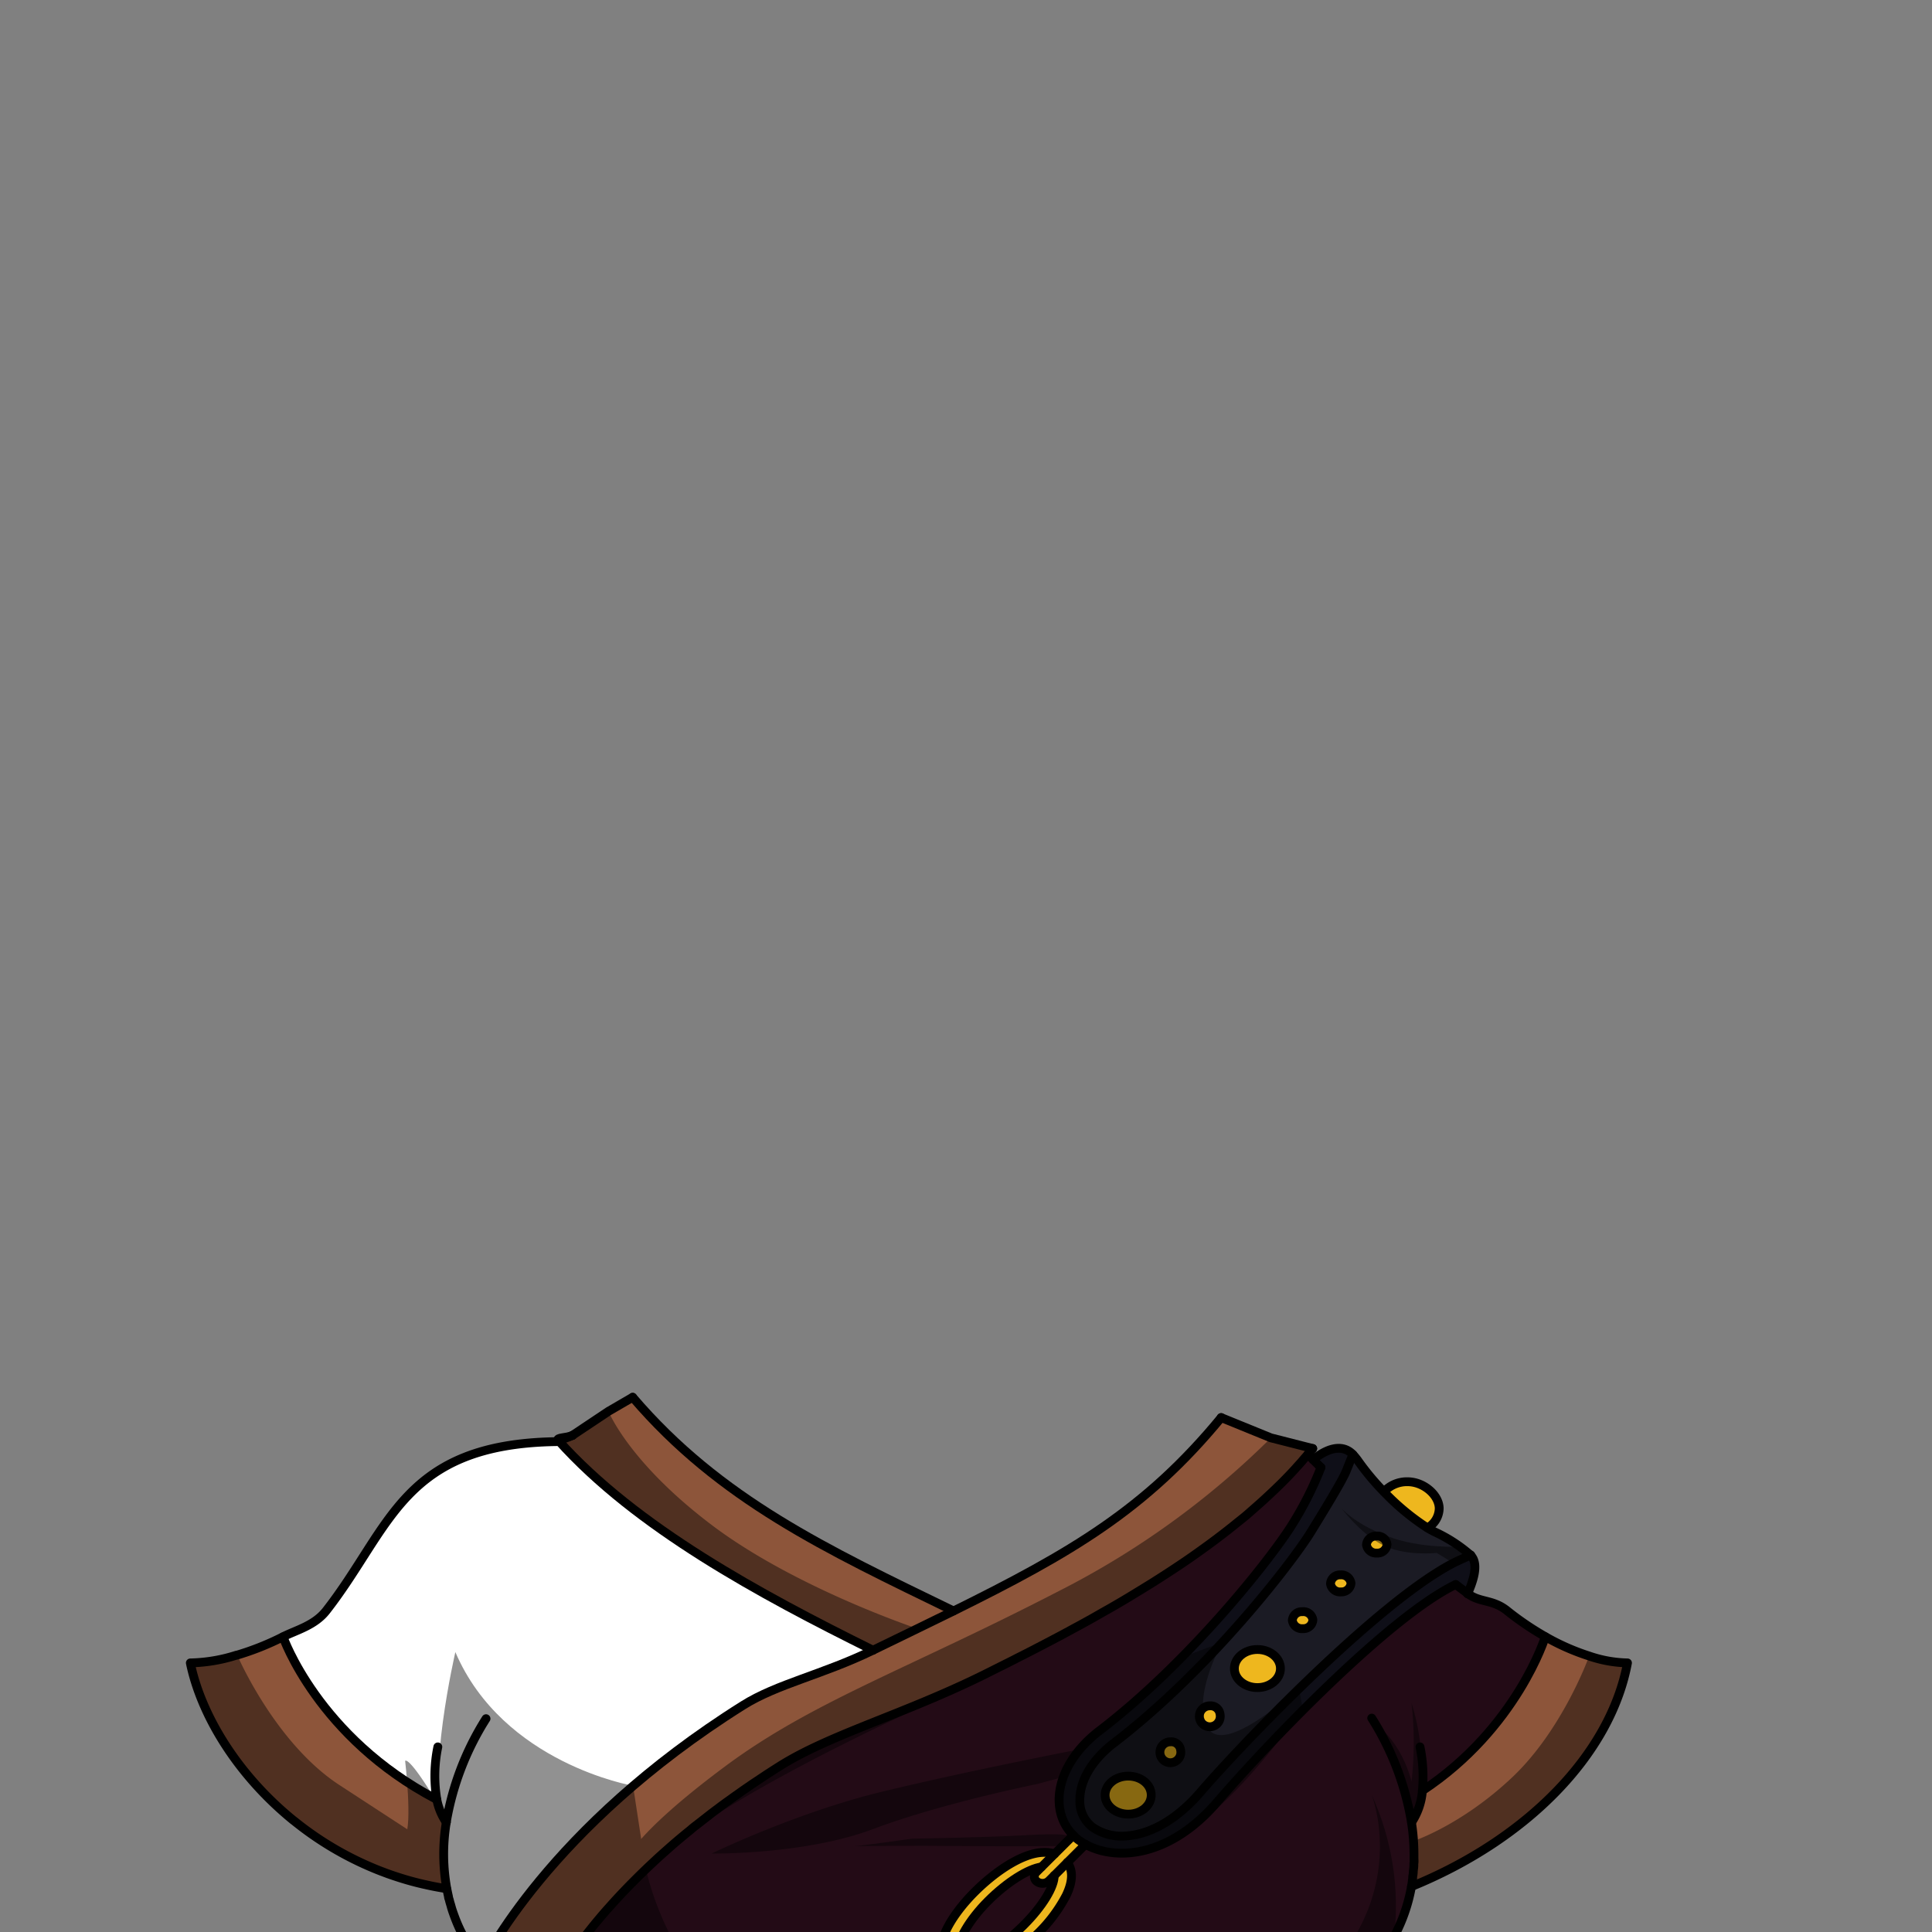<svg xmlns="http://www.w3.org/2000/svg" viewBox="0 0 432 432">
  <rect x="0" y="0" width="432" height="432" fill="#808080" stroke="none"/>
  <defs>
    <style>.BUNTAI_MEERKAT_OUTFIT_MEERKAT_OUTFIT_7_cls-1{isolation:isolate;}.BUNTAI_MEERKAT_OUTFIT_MEERKAT_OUTFIT_7_cls-2{fill:#230b16;}.BUNTAI_MEERKAT_OUTFIT_MEERKAT_OUTFIT_7_cls-3{fill:#eeb71e;}.BUNTAI_MEERKAT_OUTFIT_MEERKAT_OUTFIT_7_cls-4{fill:#0f0f18;}.BUNTAI_MEERKAT_OUTFIT_MEERKAT_OUTFIT_7_cls-5{fill:#1b1b24;}.BUNTAI_MEERKAT_OUTFIT_MEERKAT_OUTFIT_7_cls-6{fill:#8d553a;}.BUNTAI_MEERKAT_OUTFIT_MEERKAT_OUTFIT_7_cls-7{fill:#fff;}.BUNTAI_MEERKAT_OUTFIT_MEERKAT_OUTFIT_7_cls-8{fill:none;stroke:#000;stroke-linecap:round;stroke-linejoin:round;stroke-width:1.97px;}.BUNTAI_MEERKAT_OUTFIT_MEERKAT_OUTFIT_7_cls-9{opacity:0.43;mix-blend-mode:multiply;}</style>
  </defs>
  <g class="BUNTAI_MEERKAT_OUTFIT_MEERKAT_OUTFIT_7_cls-1">
    <g id="outfit">
      <path class="BUNTAI_MEERKAT_OUTFIT_MEERKAT_OUTFIT_7_cls-2" d="M231.93,420.77a2.1,2.1,0,0,0,2.58-.19l1.21-1.2c.05,2.45-2.55,6.83-6.83,11.1s-9,7.19-11.93,7.59h-.06a1.36,1.36,0,0,0-.6-1.55l0,0a2.17,2.17,0,0,0-2.16-.09c-.05-2.45,2.55-7.07,6.83-11.36s9-7.18,11.93-7.59l-1.19,1.19A1.35,1.35,0,0,0,231.93,420.77Z" />
      <path class="BUNTAI_MEERKAT_OUTFIT_MEERKAT_OUTFIT_7_cls-3" d="M242.72,412.39A14.26,14.26,0,0,1,241,411.3a9.53,9.53,0,0,1-1-.93l-.5.49-.25.25h0l0,0,0,0-3.36,3.36a7.27,7.27,0,0,0-2.48-.33c-5,.13-11.17,4.63-15.36,8.81-5.19,5.16-9.58,12.23-6.71,16.14l-2.15,2.14a7.93,7.93,0,0,0-2.55-.35c-4.94.13-11.17,4.63-15.36,8.8-3.61,3.61-6.85,8.15-7.47,11.89l4-.45c.84-2.55,3.14-6.08,6.46-9.4,4.28-4.27,9-7.19,11.93-7.59l0,0L205,445.44a1.33,1.33,0,0,0,.25,2.12h0a2.1,2.1,0,0,0,2.57-.2l1.17-1.16c0,2.47-2.6,6.8-6.83,11a42.65,42.65,0,0,1-3.23,2.9c2-.17,3.92-.31,5.78-.44q.22-.21.42-.42a33.43,33.43,0,0,0,6.57-8.74c1.71-3.59,1.29-5.86.26-7.28l2.22-2.21a7.57,7.57,0,0,0,2.38.3c4.93-.14,11.16-4.64,15.35-8.82a33.41,33.41,0,0,0,6.55-8.72c1.74-3.65,1.28-5.93.23-7.34l3.46-3.45Zm-13.83,18.09c-.34.33-.67.66-1,1s-.59.55-.89.81-.89.77-1.34,1.13l-.28.22c-.73.59-1.45,1.12-2.15,1.59-.2.14-.39.27-.59.39-.59.39-1.17.73-1.73,1-.25.13-.49.26-.73.37s-.48.22-.71.32a1.63,1.63,0,0,1-.34.14c-.23.1-.44.18-.65.25a2.33,2.33,0,0,1-.32.1l-.31.09a5.5,5.5,0,0,1-.59.14l-.28.05-.06,0a1.35,1.35,0,0,0-.59-1.55h0a2.14,2.14,0,0,0-2.16-.1c-.06-2.44,2.55-7.07,6.83-11.36s9-7.18,11.93-7.59l-1.18,1.19a1.34,1.34,0,0,0,.23,2.13,2.12,2.12,0,0,0,2.58-.19l1.21-1.2C235.77,421.83,233.16,426.21,228.89,430.48Z" />
      <path class="BUNTAI_MEERKAT_OUTFIT_MEERKAT_OUTFIT_7_cls-4" d="M295.37,328.13h0l-1.71-1.71s5.31-4.87,8.86-1.19L301,329.05c-1,2.35-4.93,8.76-7.83,13.47-4.06,6.63-22.9,31.18-44.52,47.57-4.6,3.7-7.22,8.26-7.15,12.51a7.26,7.26,0,0,0,2.74,5.88,11.38,11.38,0,0,0,7.91,2c5.49-.46,11.28-3.92,16.28-9.73,9.32-10.83,39.26-42.1,56.19-51.05.4-.21.78-.41,1.17-.59l3.11-1.42c2,2,.43,6.11-.68,8.64l-2.67-2c-15,7.26-42,35.47-53.34,48.67-10.47,12.16-22.45,13.28-29.45,9.41A13.48,13.48,0,0,1,241,411.3a10.55,10.55,0,0,1-1-.93c-5.45-5.39-4.07-15.48,5.43-23.06,20.48-15.52,39.07-39.18,43.57-46.52A75.67,75.67,0,0,0,295.37,328.13Z" />
      <path class="BUNTAI_MEERKAT_OUTFIT_MEERKAT_OUTFIT_7_cls-5" d="M328.47,347.33l-.4-.35-.36-.3c-.32-.25-.66-.51-1-.76h0s0,0,0,0h0c-.4-.29-.83-.56-1.26-.84a49.66,49.66,0,0,0-4.57-2.54c-.53-.27-1.06-.56-1.59-.88a53,53,0,0,1-9.77-8.09,58.06,58.06,0,0,1-5.84-7,11.77,11.77,0,0,0-1.12-1.37L301,329.06c-1,2.34-4.94,8.74-7.82,13.46l-.25.39-.26.41-.29.45c-.08.12-.17.24-.25.37-.36.53-.76,1.11-1.21,1.74-.13.2-.28.4-.43.6-.53.74-1.11,1.54-1.75,2.39-.13.16-.26.34-.38.51-1.26,1.66-2.7,3.51-4.32,5.5-.2.25-.4.51-.62.76l-.73.9-.75.91c-.52.62-1,1.25-1.58,1.88l-.7.81c-1.94,2.28-4.05,4.66-6.29,7.08-.72.79-1.45,1.57-2.21,2.37l-1.61,1.69c-1.26,1.3-2.55,2.59-3.86,3.89-.41.41-.83.83-1.26,1.24-2.41,2.35-4.92,4.67-7.49,6.92l-1.64,1.4-1.64,1.38-1.54,1.26c-1.15.93-2.3,1.84-3.47,2.72-4.6,3.7-7.21,8.26-7.15,12.51a7.26,7.26,0,0,0,2.74,5.88,11.38,11.38,0,0,0,7.91,2c5.49-.46,11.28-3.92,16.28-9.73.61-.72,1.31-1.5,2.07-2.37l1-1.14c1.82-2,4-4.39,6.35-6.95l1.28-1.37c2.73-2.89,5.73-6,8.89-9.16.2-.21.39-.4.61-.61a3,3,0,0,1,.31-.31l1.32-1.31a.17.17,0,0,1,.06-.06l.06-.06.06-.06h0c3.14-3.09,6.39-6.19,9.66-9.14.51-.47,1-.94,1.54-1.39l1.34-1.18,1.47-1.28,1.44-1.23,1.91-1.6c.8-.66,1.59-1.29,2.38-1.91l1.4-1.09c.59-.46,1.18-.91,1.77-1.34a124.21,124.21,0,0,1,11.25-7.48c.39-.21.78-.41,1.17-.59l3.11-1.42Zm-76.21,58.32c-2.84,0-5.15-1.9-5.15-4.26s2.31-4.26,5.15-4.26,5.16,1.91,5.16,4.26S255.11,405.65,252.26,405.65Zm9.48-12.38a1.93,1.93,0,1,1,2.29-1.9A2.13,2.13,0,0,1,261.74,393.27Zm19.43-24.44c2.83,0,5.14,1.91,5.14,4.26s-2.31,4.26-5.14,4.26-5.16-1.91-5.16-4.26S278.31,368.83,281.17,368.83Zm-11.87,16.1-.11-.06-.14-.09a2.07,2.07,0,0,1-.48-.45l-.13-.2a1.23,1.23,0,0,1-.12-.26,2.29,2.29,0,0,1-.08-.28,2.45,2.45,0,0,1,0-.27,1.53,1.53,0,0,1,.12-.6,2,2,0,0,1,.1-.21.65.65,0,0,1,.1-.15,1.24,1.24,0,0,1,.18-.22l0,0a1.59,1.59,0,0,1,.24-.2h0l.13-.09a.37.37,0,0,1,.12-.07,1.67,1.67,0,0,1,.47-.2,1.19,1.19,0,0,1,.27-.07l.11,0a3.13,3.13,0,0,1,.43,0,1.93,1.93,0,1,1,0,3.8h-.26l-.25,0a1.83,1.83,0,0,1-.25-.06,1.23,1.23,0,0,1-.23-.08Zm22-20.76a2.15,2.15,0,0,1-2.35-1.85,2.09,2.09,0,0,1,2.24-1.94,2.14,2.14,0,0,1,2.35,1.84A2.1,2.1,0,0,1,291.32,364.17Zm8.53-8.24a2.15,2.15,0,0,1-2.35-1.85,2.1,2.1,0,0,1,2.23-1.95,2.16,2.16,0,0,1,2.36,1.85A2.1,2.1,0,0,1,299.85,355.93ZM310,346a1.14,1.14,0,0,1-.1.19.64.64,0,0,1-.14.21l0,0a1.85,1.85,0,0,1-.28.28l-.06.06-.15.1a.67.67,0,0,1-.11.07l-.26.13-.28.1a2.46,2.46,0,0,1-.72.11,2.16,2.16,0,0,1-2.36-1.84v0a1.94,1.94,0,0,1,0-.24,1.16,1.16,0,0,1,0-.18s0-.09,0-.14l.06-.15a1.79,1.79,0,0,1,.22-.34.87.87,0,0,1,.13-.15l.14-.13a1.94,1.94,0,0,1,.33-.23l.19-.1.17-.08a2.29,2.29,0,0,1,.6-.14l.3,0a2.16,2.16,0,0,1,2.36,1.85v.13a.64.64,0,0,1,0,.2,1.07,1.07,0,0,1-.08.27h0A.06.06,0,0,1,310,346Z" />
      <path class="BUNTAI_MEERKAT_OUTFIT_MEERKAT_OUTFIT_7_cls-2" d="M345.53,366s-6.31,20.47-27.48,34.43c0,.35-.08.7-.14,1a16.05,16.05,0,0,1-.33,1.65c0,.18-.09.35-.14.52s-.19.62-.3.92a.39.39,0,0,1-.05.14,3.07,3.07,0,0,1-.2.5.26.26,0,0,1-.05.12c-.06.16-.14.33-.21.48l-.14.29-.3.55a1.66,1.66,0,0,1-.19.3,6.12,6.12,0,0,1-.37.57,46.66,46.66,0,0,1,.58,7.28c0,.24,0,.48,0,.73v.14c0,.33,0,.65,0,1s0,.68-.05,1-.07.82-.11,1.23l-.06.54c0,.2-.05.4-.07.6s0,.09,0,.13c0,.26-.07.52-.1.78l-.15.9a37.51,37.51,0,0,1-3.88,11.29c-3.81,7.1-10.41,14-21.14,19.89-18.44,5.93-28.33,7.35-46.2,6.37a304.62,304.62,0,0,0-39.72.3q.22-.21.42-.42a33.43,33.43,0,0,0,6.57-8.74c1.71-3.59,1.29-5.86.26-7.28l2.22-2.21a7.57,7.57,0,0,0,2.38.3c4.93-.14,11.16-4.64,15.35-8.82a33.41,33.41,0,0,0,6.55-8.72c1.74-3.65,1.28-5.93.23-7.34l3.46-3.45.61-.61a17.34,17.34,0,0,0,9.78,1.92,22.83,22.83,0,0,0,6.59-1.57l.16-.06a34.11,34.11,0,0,0,12.92-9.7c4.22-4.9,10.59-11.86,17.69-19.05,12.06-12.19,26.24-25.05,35.66-29.62l2.66,2h0c2.71,2.07,5.55,1.25,8.75,3.78A66.1,66.1,0,0,0,345.53,366Z" />
      <path class="BUNTAI_MEERKAT_OUTFIT_MEERKAT_OUTFIT_7_cls-2" d="M295.37,328.13A75.67,75.67,0,0,1,289,340.79c-3.08,5-12.75,17.67-25.1,30.13l-.08.08a179.06,179.06,0,0,1-18.39,16.31,27.32,27.32,0,0,0-4,3.83,22,22,0,0,0-1.87,2.54c-.13.2-.25.4-.37.6l0,0a17.78,17.78,0,0,0-1.42,3c-1.85,5-1,9.84,2.21,13l-.5.49-.25.25h0l0,0-3.39,3.39a7.27,7.27,0,0,0-2.48-.33c-5,.13-11.17,4.63-15.36,8.81-5.19,5.16-9.58,12.23-6.71,16.14l-2.15,2.14a7.93,7.93,0,0,0-2.55-.35c-4.94.13-11.17,4.63-15.36,8.8-3.61,3.61-6.85,8.15-7.47,11.89-1.43.16-2.89.33-4.38.52a133.57,133.57,0,0,1-27.36.69c-11.75-1-19.65-3.31-23.79-8.26a.18.18,0,0,0-.1,0,28.37,28.37,0,0,1-3.26-1.53c-1.66-.91-3.21-1.84-4.68-2.81l0-.05,0,0c0-.07.07-.17.12-.29a1.38,1.38,0,0,1,.08-.2c.07-.16.14-.35.25-.57l.19-.43c.07-.16.15-.32.24-.5s.17-.36.26-.56a79.48,79.48,0,0,1,5.87-9.83l.83-1.2a121.27,121.27,0,0,1,7.64-9.61l.47-.52c2.4-2.71,5.14-5.58,8.26-8.54l.45-.43,1.27-1.19c.86-.8,1.75-1.61,2.66-2.41l.25-.22q1.91-1.69,4-3.42l1.4-1.15c.47-.39.95-.77,1.44-1.15,1-.78,2-1.56,3-2.34l1.56-1.17c.52-.39,1-.79,1.59-1.18l1.63-1.17c.53-.39,1.08-.78,1.62-1.15s1.24-.87,1.87-1.3l1.64-1.11,1.5-1c.5-.33,1-.67,1.52-1,.81-.53,1.63-1.05,2.47-1.58,11.18-7,27.72-11.56,45.39-20.28l4-2,2.14-1.07c.69-.34,1.37-.69,2.06-1.05s1.38-.7,2.07-1.05l1.84-.95.29-.15c1.7-.88,3.4-1.78,5.11-2.68l.85-.46c1-.51,1.93-1,2.89-1.56l2.54-1.4.88-.49,2-1.15c3.33-1.89,6.63-3.83,9.86-5.84.71-.43,1.42-.87,2.12-1.32.94-.59,1.88-1.19,2.8-1.8s1.73-1.14,2.59-1.71l.49-.33c.7-.47,1.38-.94,2.07-1.42,1-.7,2-1.41,3-2.14.79-.56,1.56-1.14,2.33-1.71.29-.21.57-.43.85-.65.58-.43,1.15-.87,1.72-1.32a3.37,3.37,0,0,0,.37-.29c.82-.63,1.63-1.27,2.42-1.93s1.43-1.17,2.13-1.76,1.37-1.17,2-1.76l.08-.07c.66-.58,1.31-1.17,1.94-1.76,2.26-2.08,4.41-4.2,6.42-6.4.48-.52.94-1,1.4-1.56,0,0,0,0,0,0,.47-.53.91-1.05,1.36-1.58l.4.4.81.79c.58.58,1.14,1.15,1.71,1.71Z" />
      <path class="BUNTAI_MEERKAT_OUTFIT_MEERKAT_OUTFIT_7_cls-3" d="M307.79,343.47a2.11,2.11,0,0,0-2.24,1.95,2.18,2.18,0,0,0,2.36,1.85,2.11,2.11,0,0,0,2.24-1.95A2.16,2.16,0,0,0,307.79,343.47Z" />
      <path class="BUNTAI_MEERKAT_OUTFIT_MEERKAT_OUTFIT_7_cls-3" d="M291.21,360.38a2.09,2.09,0,0,0-2.24,1.94,2.16,2.16,0,0,0,2.36,1.85,2.1,2.1,0,0,0,2.23-1.95A2.13,2.13,0,0,0,291.21,360.38Z" />
      <path class="BUNTAI_MEERKAT_OUTFIT_MEERKAT_OUTFIT_7_cls-3" d="M252.27,397.14c-2.85,0-5.17,1.9-5.17,4.25s2.32,4.26,5.17,4.26,5.15-1.9,5.15-4.26S255.11,397.14,252.27,397.14Z" />
      <path class="BUNTAI_MEERKAT_OUTFIT_MEERKAT_OUTFIT_7_cls-3" d="M299.74,352.13a2.11,2.11,0,0,0-2.24,1.95,2.15,2.15,0,0,0,2.35,1.85,2.11,2.11,0,0,0,2.24-1.95A2.17,2.17,0,0,0,299.74,352.13Z" />
      <path class="BUNTAI_MEERKAT_OUTFIT_MEERKAT_OUTFIT_7_cls-3" d="M314.74,331.31a7,7,0,0,0-5.28,2.23,53.27,53.27,0,0,0,9.76,8.09,5.15,5.15,0,0,0,2.6-4.31C321.82,334.34,318.36,331.31,314.74,331.31Z" />
      <path class="BUNTAI_MEERKAT_OUTFIT_MEERKAT_OUTFIT_7_cls-3" d="M270.52,381.43a1.93,1.93,0,1,0,2.29,1.89A2.12,2.12,0,0,0,270.52,381.43Z" />
      <path class="BUNTAI_MEERKAT_OUTFIT_MEERKAT_OUTFIT_7_cls-3" d="M261.74,389.47a1.93,1.93,0,1,0,0,3.79,1.93,1.93,0,1,0,0-3.79Z" />
      <path class="BUNTAI_MEERKAT_OUTFIT_MEERKAT_OUTFIT_7_cls-3" d="M281.16,368.83c-2.85,0-5.15,1.91-5.15,4.26s2.3,4.26,5.15,4.26,5.15-1.91,5.15-4.26S284,368.83,281.16,368.83Z" />
      <path class="BUNTAI_MEERKAT_OUTFIT_MEERKAT_OUTFIT_7_cls-6" d="M363.93,371.86c-3.82,20.44-22.48,39.45-48.3,50h0l.15-.9c.05-.3.08-.6.12-.91a38.61,38.61,0,0,0,.32-4.52c0-.25,0-.49,0-.73a46.66,46.66,0,0,0-.58-7.28c.13-.19.26-.38.37-.57a10.57,10.57,0,0,0,.89-1.74,16.57,16.57,0,0,0,1.16-4.77c21.17-14,27.48-34.43,27.48-34.43a50.75,50.75,0,0,0,9.77,4.32A28.13,28.13,0,0,0,363.93,371.86Z" />
      <path class="BUNTAI_MEERKAT_OUTFIT_MEERKAT_OUTFIT_7_cls-6" d="M293.53,323.89c-.35.44-.73.89-1.1,1.33s-.89,1-1.36,1.58c0,0,0,0,0,0-.46.53-.92,1-1.4,1.56-2,2.2-4.16,4.32-6.42,6.4-.63.59-1.29,1.18-1.94,1.76l-.08.07-2,1.76c-.7.59-1.4,1.18-2.13,1.76a2.31,2.31,0,0,1-.24.2c-.72.58-1.44,1.17-2.18,1.73a3.37,3.37,0,0,1-.37.29l-1.72,1.32c-.28.22-.56.44-.85.65l-2.33,1.71c-1,.73-2,1.44-3,2.14-.69.47-1.37.95-2.07,1.42l-.49.33-2.59,1.71c-.92.61-1.86,1.21-2.8,1.8-.7.45-1.41.89-2.12,1.32-3.23,2-6.53,4-9.86,5.84l-2,1.15-.88.49c-.84.48-1.69.94-2.54,1.4S239,364.7,238,365.21l-.85.46c-1.51.8-3,1.6-4.52,2.37l-.59.31-.29.15-1.84.95c-.69.35-1.38.71-2.07,1.05l-2.06,1.05-2.14,1.07-4,2c-17.67,8.72-34.21,13.26-45.39,20.28-.84.53-1.66,1.05-2.47,1.58l-1.52,1-1.5,1-1.64,1.11c-.63.43-1.26.86-1.87,1.3s-1.09.76-1.62,1.15L162,403.19c-.54.39-1.07.79-1.59,1.18l-1.56,1.17c-1,.78-2,1.56-3,2.34-.49.38-1,.76-1.44,1.15l-1.4,1.15q-2.08,1.72-4,3.42l-.25.22c-.91.8-1.8,1.61-2.66,2.41-.43.4-.86.79-1.27,1.19l-.45.43c-3.12,3-5.86,5.83-8.26,8.54l-.47.52a121.27,121.27,0,0,0-7.64,9.61l-.83,1.2a79.48,79.48,0,0,0-5.87,9.83c-.09.2-.19.38-.26.56s-.17.34-.24.5l-.19.43c-.11.22-.18.41-.25.57a1.38,1.38,0,0,0-.08.2c0,.12-.1.22-.12.29l0,0,0,.05a51.68,51.68,0,0,1-12.34-10.88h0s0-.06.06-.13.13-.25.22-.44l.09-.16c.2-.4.5-1,.9-1.65l.32-.56c.52-.9,1.18-2,2-3.27.2-.3.4-.62.61-1l1-1.53.37-.54c1.63-2.38,3.65-5.15,6.12-8.21.35-.44.71-.89,1.09-1.34,2.3-2.79,5-5.8,8-9q.56-.58,1.14-1.17,3.57-3.67,7.84-7.55l2-1.75,2-1.76c2-1.69,4-3.4,6.23-5.11.54-.43,1.1-.86,1.66-1.29q3.52-2.73,7.44-5.47l1.37-1c.65-.45,1.29-.89,1.95-1.33l1.94-1.29,2-1.29c.66-.43,1.34-.86,2-1.28,1.5-.95,3.11-1.91,4.8-2.87.92-.53,1.87-1.06,2.84-1.59,4.95-2.72,10.53-2.53,16.52-5.47l2-1,2-1,.87-.43c-25.35-12.54-53-27.51-70.38-46.92a13.26,13.26,0,0,0,3.21-1.13h0l8-5.34,5.42-3.15c19.52,22.85,43.22,33.94,71.73,47.78,26.29-13,42.92-22.69,59.84-43.24l11.12,4.53Z" />
      <path class="BUNTAI_MEERKAT_OUTFIT_MEERKAT_OUTFIT_7_cls-6" d="M99.79,407.48h0a13.35,13.35,0,0,1-2.12-5.12h0C71.07,388.43,63.29,366,63.29,366c-12.24,6.17-20.69,5.89-20.69,5.89C47,393,68.78,417.54,99.91,422.35A43.5,43.5,0,0,1,99.79,407.48Z" />
      <path class="BUNTAI_MEERKAT_OUTFIT_MEERKAT_OUTFIT_7_cls-7" d="M195.22,369l-.87.43c-10.95,5.33-20.76,7.23-28.21,11.91a207.6,207.6,0,0,0-24.59,18c-22,18.85-31.46,35.59-33.36,39.24-.23.44-.35.69-.37.73a37.87,37.87,0,0,1-7.08-13.5c-.34-1.16-.61-2.31-.83-3.46a43.5,43.5,0,0,1-.12-14.87v0a10.9,10.9,0,0,1-1.12-2,14.19,14.19,0,0,1-1-3.14h0c-.94-.5-1.86-1-2.76-1.52-1.34-.77-2.63-1.55-3.87-2.36C69.76,384.63,63.3,366,63.3,366c3-1.52,6.87-2.68,9.67-5.85,14.38-16.27,14.38-37.3,51.53-37.78.12-.09.23-.19.34-.29C142.26,341.47,169.87,356.44,195.22,369Z" />
      <path class="BUNTAI_MEERKAT_OUTFIT_MEERKAT_OUTFIT_7_cls-8" d="M293.53,323.89c-.35.44-.73.89-1.1,1.33s-.89,1-1.36,1.58c0,0,0,0,0,0-.46.53-.92,1-1.4,1.56-2,2.2-4.16,4.32-6.42,6.4-.63.59-1.28,1.18-1.94,1.76l-.08.07c-.66.59-1.34,1.17-2,1.76s-1.4,1.18-2.13,1.76-1.6,1.3-2.42,1.93a3.37,3.37,0,0,1-.37.29c-.57.45-1.14.89-1.72,1.32-.28.22-.56.44-.85.65-.77.57-1.54,1.15-2.33,1.71-1,.73-2,1.44-3,2.14-.69.48-1.37.95-2.07,1.42l-.49.33c-.86.57-1.72,1.15-2.59,1.71s-1.86,1.21-2.8,1.8c-.7.45-1.41.89-2.12,1.32-3.23,2-6.53,4-9.86,5.84l-2,1.15-.88.49-2.54,1.4c-1,.52-1.92,1.05-2.89,1.56l-.85.46c-1.71.9-3.41,1.8-5.11,2.68l-.29.15-1.84.95c-.69.35-1.38.71-2.07,1.05s-1.37.71-2.06,1.05l-2.14,1.07-4,2c-17.67,8.72-34.21,13.26-45.39,20.28-.84.53-1.66,1.05-2.47,1.58-.51.32-1,.66-1.52,1l-1.5,1c-.55.36-1.1.74-1.64,1.11s-1.26.86-1.87,1.3-1.09.76-1.62,1.15-1.09.78-1.63,1.17-1.07.78-1.59,1.18-1.05.77-1.56,1.17c-1,.78-2,1.56-3,2.34-.49.38-1,.76-1.44,1.15s-.95.77-1.4,1.15q-2.1,1.72-4,3.42l-.25.22c-.91.8-1.8,1.61-2.66,2.41l-1.27,1.19-.45.43c-3.12,3-5.86,5.83-8.26,8.54l-.47.52a121.27,121.27,0,0,0-7.64,9.61l-.83,1.2a79.48,79.48,0,0,0-5.87,9.83c-.09.2-.19.38-.26.56s-.17.34-.24.5l-.19.43c-.11.22-.18.41-.25.57a1.38,1.38,0,0,0-.08.2c0,.12-.1.22-.12.29l0,0,0,.05h0" />
      <path class="BUNTAI_MEERKAT_OUTFIT_MEERKAT_OUTFIT_7_cls-8" d="M107.82,439.32h0c.22-.46,14.73-30.62,58.32-58,7.64-4.81,17.78-6.84,29.09-12.34,5.74-2.8,11.79-5.71,18-8.77,26.29-13,42.92-22.69,59.84-43.24" />
      <path class="BUNTAI_MEERKAT_OUTFIT_MEERKAT_OUTFIT_7_cls-8" d="M195.22,369c-25.35-12.54-53-27.51-70.38-46.92-.61-.68,1.86-.51,3.21-1.13" />
      <path class="BUNTAI_MEERKAT_OUTFIT_MEERKAT_OUTFIT_7_cls-8" d="M141.47,312.43c19.52,22.84,43.22,33.94,71.73,47.78" />
      <polyline class="BUNTAI_MEERKAT_OUTFIT_MEERKAT_OUTFIT_7_cls-8" points="273.04 316.97 284.16 321.5 293.53 323.89" />
      <polyline class="BUNTAI_MEERKAT_OUTFIT_MEERKAT_OUTFIT_7_cls-8" points="141.47 312.43 136.05 315.58 128.05 320.92 128.05 320.93" />
      <path class="BUNTAI_MEERKAT_OUTFIT_MEERKAT_OUTFIT_7_cls-8" d="M124.84,322.06l-.34.29c-34.55.48-37,19.15-51.53,37.78-2.61,3.35-6.67,4.33-9.67,5.85A61.52,61.52,0,0,1,53,370.09l-.1,0a36.13,36.13,0,0,1-10.34,1.74c.13.66.29,1.33.46,2C46,385.33,54,397.59,65.56,407a1.18,1.18,0,0,0,.18.13,72.49,72.49,0,0,0,18.12,10.74q.94.39,1.92.75h0c1,.39,2.06.75,3.11,1.09,2,.65,4,1.21,6.14,1.68h0c1.35.31,2.73.58,4.13.81l.7.11" />
      <path class="BUNTAI_MEERKAT_OUTFIT_MEERKAT_OUTFIT_7_cls-8" d="M63.29,366s7.78,22.45,34.37,36.37" />
      <path class="BUNTAI_MEERKAT_OUTFIT_MEERKAT_OUTFIT_7_cls-8" d="M292.43,325.22l.4.4.81.79c.58.58,1.14,1.15,1.71,1.71h0" />
      <path class="BUNTAI_MEERKAT_OUTFIT_MEERKAT_OUTFIT_7_cls-8" d="M315.61,421.83h0c25.82-10.51,44.48-29.52,48.3-50a28.13,28.13,0,0,1-8.63-1.56,50.75,50.75,0,0,1-9.77-4.32,66.1,66.1,0,0,1-8.6-5.85c-3.2-2.53-6-1.71-8.75-3.78" />
      <path class="BUNTAI_MEERKAT_OUTFIT_MEERKAT_OUTFIT_7_cls-8" d="M325.51,354.31l2.67,2" />
      <path class="BUNTAI_MEERKAT_OUTFIT_MEERKAT_OUTFIT_7_cls-8" d="M318.05,400.41c21.18-14,27.48-34.43,27.48-34.43" />
      <path class="BUNTAI_MEERKAT_OUTFIT_MEERKAT_OUTFIT_7_cls-8" d="M99.79,407.47a62.88,62.88,0,0,1,8.89-23.17" />
      <path class="BUNTAI_MEERKAT_OUTFIT_MEERKAT_OUTFIT_7_cls-8" d="M99.79,407.48a43.5,43.5,0,0,0,.12,14.87c.12.58.24,1.15.37,1.73,0,.25.12.5.19.76l.06.24c.06.24.13.48.21.73s.15.54.23.81a.08.08,0,0,1,0,0c.16.53.34,1.06.54,1.6.36,1,.76,2,1.23,3,.11.25.23.49.35.73s.32.64.49,1a35.75,35.75,0,0,0,2.45,4c.16.24.32.48.5.72.4.55.83,1.11,1.27,1.65h0a51.68,51.68,0,0,0,12.34,10.88c1.47,1,3,1.9,4.68,2.81a28.37,28.37,0,0,0,3.26,1.53l.1,0c1.71.7,4.08,4.56,7.1,5.39l1.21.31.06,0,1.42.35.78.18c1.37.31,2.86.61,4.44.88.7.13,1.44.25,2.19.36,1.9.28,3.93.53,6.09.72l.5,0c.42,0,.85.07,1.29.09l2.07.14,1.05.05.68,0,1,0a138.25,138.25,0,0,0,21.3-1c1.49-.19,3-.36,4.38-.52l4-.45q5.91-.63,11.17-1.06c2-.17,3.92-.31,5.78-.44a304.62,304.62,0,0,1,39.72-.3c17.87,1,27.76-.44,46.2-6.37,10.73-5.89,17.33-12.79,21.14-19.89a37.51,37.51,0,0,0,3.88-11.29l.15-.9c0-.26.07-.52.1-.78,0,0,0-.08,0-.13s0-.4.07-.6l.06-.54c0-.41.07-.82.11-1.23s0-.68.05-1,0-.66,0-1v-.14c0-.25,0-.49,0-.73a46.66,46.66,0,0,0-.58-7.28,62.66,62.66,0,0,0-8.87-23.19" />
      <path class="BUNTAI_MEERKAT_OUTFIT_MEERKAT_OUTFIT_7_cls-8" d="M97.9,390.61a31.94,31.94,0,0,0-.23,11.74,13.35,13.35,0,0,0,2.12,5.12h0" />
      <path class="BUNTAI_MEERKAT_OUTFIT_MEERKAT_OUTFIT_7_cls-8" d="M317.52,390.61a33.4,33.4,0,0,1,.53,9.8,14.73,14.73,0,0,1-2.42,7.07" />
      <path class="BUNTAI_MEERKAT_OUTFIT_MEERKAT_OUTFIT_7_cls-8" d="M328.86,347.7l-3.11,1.42c-.39.18-.77.38-1.17.59-16.93,9-46.87,40.22-56.19,51.05-5,5.81-10.79,9.27-16.28,9.73a11.38,11.38,0,0,1-7.91-2,7.26,7.26,0,0,1-2.74-5.88c-.07-4.25,2.55-8.81,7.15-12.51,21.62-16.39,40.46-40.94,44.52-47.57,2.9-4.71,6.83-11.12,7.83-13.47l1.54-3.83" />
      <path class="BUNTAI_MEERKAT_OUTFIT_MEERKAT_OUTFIT_7_cls-8" d="M295.37,328.12h0A75.67,75.67,0,0,1,289,340.79c-4.5,7.34-23.09,31-43.57,46.52-9.5,7.58-10.88,17.67-5.43,23.06a10.55,10.55,0,0,0,1,.93,13.48,13.48,0,0,0,1.68,1.09c7,3.87,19,2.75,29.45-9.41,11.37-13.2,38.37-41.41,53.34-48.67" />
      <path class="BUNTAI_MEERKAT_OUTFIT_MEERKAT_OUTFIT_7_cls-8" d="M293.64,326.41s5.31-4.87,8.86-1.19a13.8,13.8,0,0,1,1.12,1.36,56.45,56.45,0,0,0,5.84,7,53.27,53.27,0,0,0,9.76,8.09c.54.32,1.07.61,1.61.88a33.21,33.21,0,0,1,8,5.19c2,2,.43,6.11-.68,8.64h0" />
      <path class="BUNTAI_MEERKAT_OUTFIT_MEERKAT_OUTFIT_7_cls-8" d="M319.22,341.63a5.14,5.14,0,0,0,2.59-4.31c0-3-3.45-6-7.07-6a7,7,0,0,0-5.28,2.23" />
      <path class="BUNTAI_MEERKAT_OUTFIT_MEERKAT_OUTFIT_7_cls-8" d="M257.42,401.39c0,2.36-2.31,4.26-5.15,4.26s-5.17-1.9-5.17-4.26,2.32-4.25,5.17-4.25S257.42,399,257.42,401.39Z" />
      <path class="BUNTAI_MEERKAT_OUTFIT_MEERKAT_OUTFIT_7_cls-8" d="M264,391.37a2.34,2.34,0,1,1-2.29-1.9A2.11,2.11,0,0,1,264,391.37Z" />
      <path class="BUNTAI_MEERKAT_OUTFIT_MEERKAT_OUTFIT_7_cls-8" d="M272.81,383.32a2.34,2.34,0,1,1-2.29-1.89A2.12,2.12,0,0,1,272.81,383.32Z" />
      <path class="BUNTAI_MEERKAT_OUTFIT_MEERKAT_OUTFIT_7_cls-8" d="M293.56,362.22a2.1,2.1,0,0,1-2.23,1.95,2.16,2.16,0,0,1-2.36-1.85,2.09,2.09,0,0,1,2.24-1.94A2.13,2.13,0,0,1,293.56,362.22Z" />
      <path class="BUNTAI_MEERKAT_OUTFIT_MEERKAT_OUTFIT_7_cls-8" d="M310.15,345.32a2.11,2.11,0,0,1-2.24,1.95,2.18,2.18,0,0,1-2.36-1.85,2.11,2.11,0,0,1,2.24-1.95A2.16,2.16,0,0,1,310.15,345.32Z" />
      <path class="BUNTAI_MEERKAT_OUTFIT_MEERKAT_OUTFIT_7_cls-8" d="M302.09,354a2.11,2.11,0,0,1-2.24,1.95,2.15,2.15,0,0,1-2.35-1.85,2.11,2.11,0,0,1,2.24-1.95A2.17,2.17,0,0,1,302.09,354Z" />
      <path class="BUNTAI_MEERKAT_OUTFIT_MEERKAT_OUTFIT_7_cls-8" d="M286.31,373.09c0,2.35-2.31,4.26-5.15,4.26s-5.15-1.91-5.15-4.26,2.3-4.26,5.15-4.26S286.31,370.74,286.31,373.09Z" />
      <path class="BUNTAI_MEERKAT_OUTFIT_MEERKAT_OUTFIT_7_cls-8" d="M235.81,414.53a7.49,7.49,0,0,0-2.48-.33c-5,.13-11.18,4.64-15.36,8.81-5.18,5.16-9.58,12.23-6.71,16.14l0,0" />
      <path class="BUNTAI_MEERKAT_OUTFIT_MEERKAT_OUTFIT_7_cls-8" d="M238.65,416.45c1.06,1.41,1.51,3.69-.22,7.33a33.56,33.56,0,0,1-6.56,8.73c-4.19,4.18-10.41,8.68-15.35,8.81a7.31,7.31,0,0,1-2.38-.29" />
      <path class="BUNTAI_MEERKAT_OUTFIT_MEERKAT_OUTFIT_7_cls-8" d="M232.88,417.45c-2.93.41-7.65,3.32-11.93,7.59s-6.88,8.91-6.83,11.36" />
      <path class="BUNTAI_MEERKAT_OUTFIT_MEERKAT_OUTFIT_7_cls-8" d="M235.72,419.38c.05,2.45-2.55,6.83-6.83,11.1s-9,7.19-11.93,7.59" />
      <path class="BUNTAI_MEERKAT_OUTFIT_MEERKAT_OUTFIT_7_cls-8" d="M240,410.37l-4.18,4.16-2.93,2.92-1.19,1.19a1.35,1.35,0,0,0,.24,2.13,2.1,2.1,0,0,0,2.58-.19l1.21-1.2,2.93-2.93,4.07-4.06" />
      <path class="BUNTAI_MEERKAT_OUTFIT_MEERKAT_OUTFIT_7_cls-8" d="M124.84,322.06a16.84,16.84,0,0,0,3.21-1.13" />
      <g class="BUNTAI_MEERKAT_OUTFIT_MEERKAT_OUTFIT_7_cls-9">
        <path d="M241.46,391.14s-25.56,4.94-44.55,9.57-37.78,13.74-37.78,13.74,20.76.31,36.1-5.47,36.65-10.06,36.65-10.06l6.61-1.78A10.11,10.11,0,0,1,241.46,391.14Z" />
        <path d="M203.92,411.13s16.55-.27,25.11-.76,9.31,0,9.31,0l.9-.21v1L237,412.78s-11.17.12-21.68,0-25.57,0-24.62.05S203.92,411.13,203.92,411.13Z" />
        <path d="M101.82,369.41s-6.56,28.3-2.51,38.7c-.94-1.54-1.13-4.3-1.88-5.54-6.19-10.21-6.84-8.83-6.84-8.83s1.65,14.14,0,16.86-4.81,8-4.81,8,9.89,3.33,13.43,3.6c4.29,10.51,13.9,33.84,41.83,39.39,17.87,2.82,33.81.95,42.69,0-32.78-9-39.39-44.08-39.39-44.08l-2.79-18.21S112.48,394.34,101.82,369.41Z" />
        <path d="M53.05,370.09s8.36,19.55,22.77,29l18.62,12.14-5.6,8.67a85.74,85.74,0,0,1-23.11-12.71C53.8,398,45.21,384.55,42.6,371.87A90.83,90.83,0,0,0,53.05,370.09Z" />
        <path d="M205.13,364.17,195.22,369l-.87.43s-34.15-17.09-51-30.1a165.43,165.43,0,0,1-18.84-17c.12-.09.23-.19.34-.29a13.13,13.13,0,0,0,3.21-1.13h0l8-5.34h0s4.48,11.35,23.08,25.42S205.13,364.17,205.13,364.17Z" />
        <path d="M292.43,325.22l.4.4a129.74,129.74,0,0,1-11,10.57q-2.28,2-4.8,4a2.31,2.31,0,0,1-.24.2c-11.18,8.82-25.8,17.92-44.12,27.69l-.59.31-.29.15q-14.13,7.5-31.2,15.6c-24.08,11.44-41.87,21.56-51.55,29.5l-.25.22c-1.76,1.44-3.25,2.72-4.44,3.77-2.37,2.09-3.61,3.31-3.61,3.31l-.6-5.34s.52-1.37,3.22-4.4c2.93-3.29,8.46-8.56,18.7-16.18,19.67-14.64,40.69-21.67,74.77-39.29a187.93,187.93,0,0,0,47.33-34.19l9.37,2.39C293.18,324.33,292.8,324.78,292.43,325.22Z" />
        <path d="M273.33,367.23s-6.92,12.13-3.31,19,20.4-8.84,20.4-8.84l.85,4.55S273.85,408,259.1,412.74s-20.59-.36-22.11-7.09.14-11,10.43-19.45a173.18,173.18,0,0,0,16.47-15.28C264.33,370.48,273.33,367.23,273.33,367.23Z" />
        <path d="M326.69,345.91c-.23-.16-8.84.51-16.54-2.44s-10.35-6.42-10.35-6.42,4.15,5.64,9.16,8.32,12.3,1.87,12.3,1.87l2.9,1.77,3.25-1Z" />
        <path d="M363.93,371.86c-3.82,20.44-22.48,39.45-48.3,50,.05-.3.09-.59.13-.89s.08-.6.12-.91.08-.8.12-1.21c.1-1.17.17-2.3.2-3.31,0-.25,0-.49,0-.73.05-1.9,0-3.2,0-3.2s10.72-3.57,22-14.26,17.12-27,17.12-27A28.13,28.13,0,0,0,363.93,371.86Z" />
        <path d="M308.76,386.47s6,12.48,7.45,21.65a48.8,48.8,0,0,0-.58-27.28,79.6,79.6,0,0,1,0,17.55S314,391.11,308.76,386.47Z" />
        <path d="M311.73,433.12c-3.81,7.1-10.41,14-21.14,19.89-18.44,5.93-28.33,7.35-46.2,6.37h0s40.25-2.89,55-21.28c14.47-18.1,7.52-36.22,7.31-36.78A59.74,59.74,0,0,1,311.73,433.12Z" />
      </g>
    </g>
  </g>
</svg>